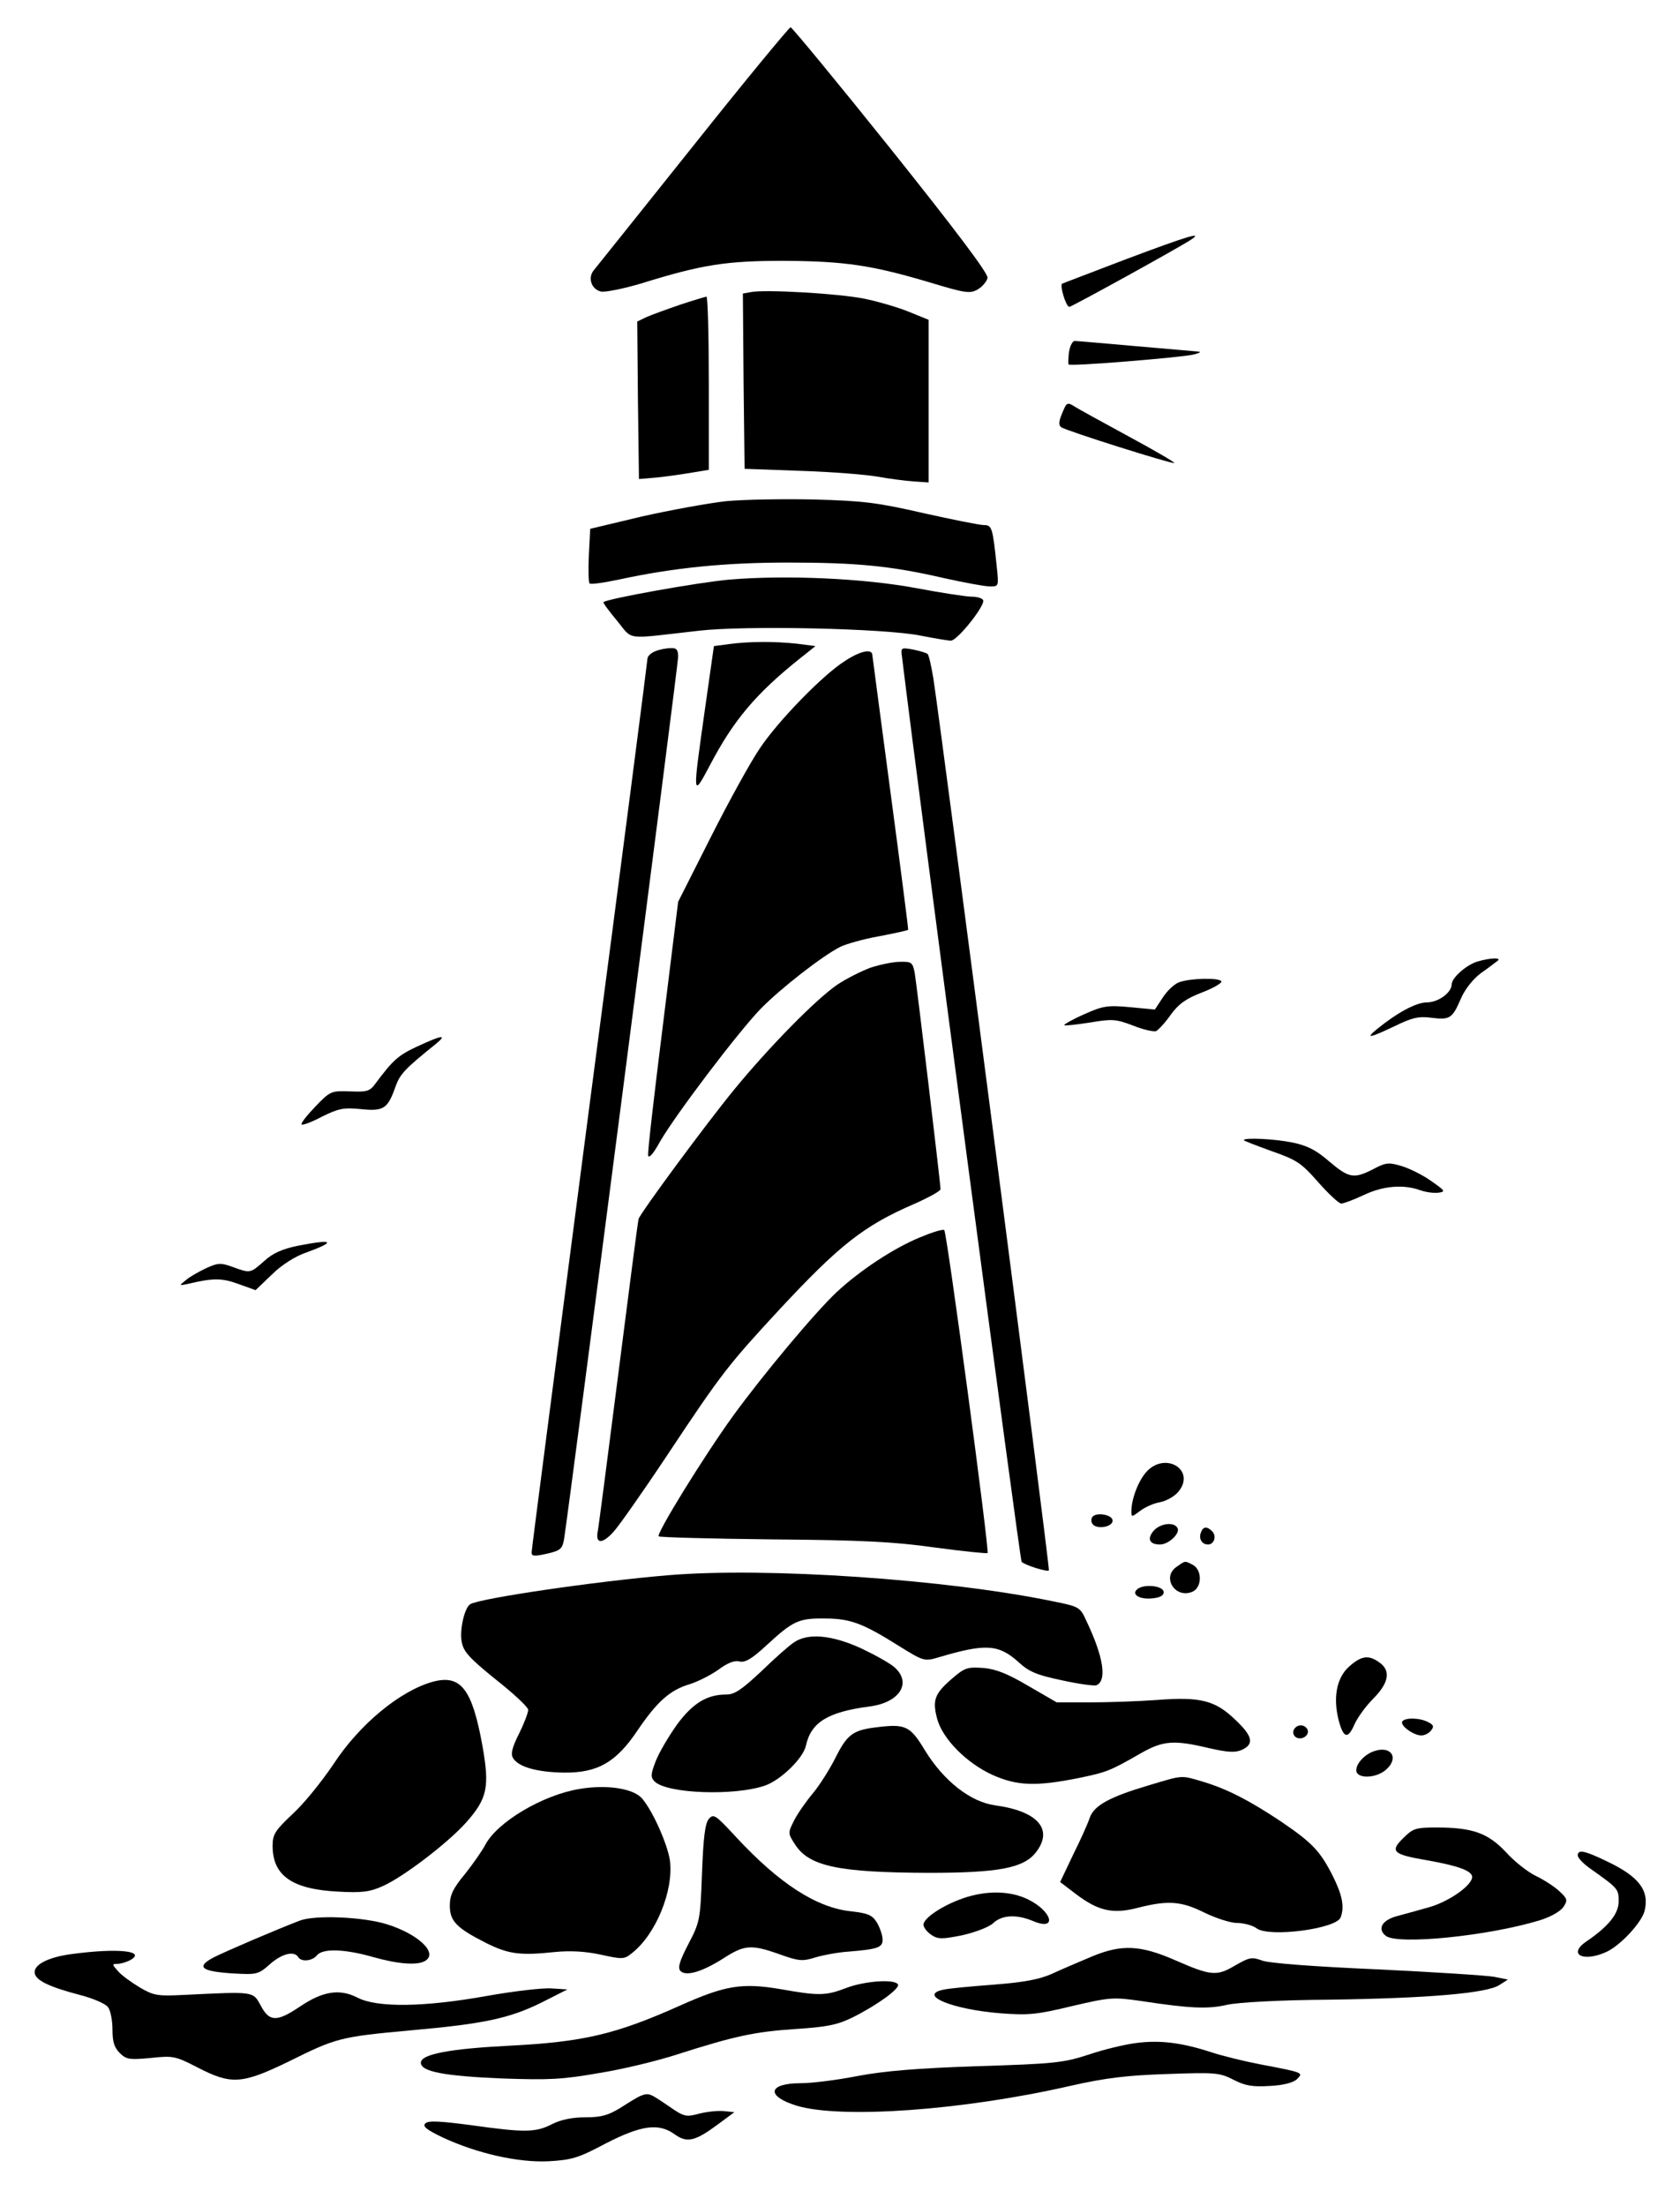<?xml version="1.0" standalone="no"?>
<!DOCTYPE svg PUBLIC "-//W3C//DTD SVG 20010904//EN"
 "http://www.w3.org/TR/2001/REC-SVG-20010904/DTD/svg10.dtd">
<svg version="1.0" xmlns="http://www.w3.org/2000/svg"
 width="493pt" height="647pt" viewBox="0 0 493 647"
 preserveAspectRatio="xMidYMid meet">

<g transform="translate(0,647) scale(0.1,-0.1)"
fill="#000000" stroke="none">
<path d="M2035 6043 c-153 -192 -285 -356 -292 -365 -19 -22 -8 -56 20 -63 12
-3 66 8 120 24 177 55 248 66 417 66 179 -1 258 -13 424 -62 109 -33 122 -35
145 -22 14 8 27 24 29 34 2 13 -93 139 -284 378 -157 196 -290 357 -294 357
-4 0 -133 -156 -285 -347z"/>
<path d="M3305 5710 c-99 -38 -184 -70 -188 -72 -8 -4 11 -68 21 -68 7 0 326
176 357 197 38 25 -9 11 -190 -57z"/>
<path d="M2202 5613 l-22 -4 2 -257 3 -257 165 -6 c91 -3 192 -11 225 -17 33
-6 80 -12 105 -14 l45 -3 0 238 0 239 -59 24 c-32 13 -91 30 -130 38 -74 15
-295 28 -334 19z"/>
<path d="M1995 5576 c-38 -13 -82 -29 -98 -36 l-27 -13 2 -231 3 -231 35 3
c19 1 65 7 103 13 l67 11 0 254 c0 140 -3 254 -7 254 -5 -1 -39 -11 -78 -24z"/>
<path d="M3137 5438 c-2 -18 -3 -35 -1 -37 6 -6 325 20 366 29 19 5 25 8 13 9
-11 1 -94 8 -185 16 -91 8 -170 15 -176 15 -7 0 -14 -15 -17 -32z"/>
<path d="M3117 5258 c-10 -23 -11 -35 -3 -41 16 -11 327 -109 332 -105 2 2
-58 37 -134 78 -75 41 -147 80 -159 88 -21 13 -23 12 -36 -20z"/>
<path d="M2130 5000 c-52 -6 -163 -26 -247 -45 l-151 -36 -4 -77 c-2 -42 -1
-80 2 -83 3 -4 43 2 90 12 159 34 307 49 493 49 204 0 303 -10 459 -46 59 -13
118 -24 133 -24 26 0 26 0 20 58 -12 115 -14 122 -38 122 -12 0 -92 16 -177
35 -135 31 -176 36 -320 40 -91 2 -208 0 -260 -5z"/>
<path d="M2140 4770 c-91 -8 -358 -56 -369 -66 -2 -2 16 -26 40 -55 48 -58 18
-54 239 -29 136 16 545 7 650 -14 41 -8 82 -15 90 -15 19 -1 103 105 95 119
-3 6 -19 10 -34 10 -15 0 -88 11 -162 25 -155 29 -383 39 -549 25z"/>
<path d="M2140 4581 l-45 -6 -27 -190 c-36 -254 -36 -256 15 -160 69 132 135
210 261 311 l49 39 -54 7 c-65 7 -138 7 -199 -1z"/>
<path d="M1923 4560 c-13 -5 -23 -15 -23 -22 0 -6 -76 -596 -170 -1309 -93
-714 -170 -1304 -170 -1312 0 -12 8 -12 45 -4 39 9 45 14 50 41 13 77 335
2566 335 2589 0 22 -5 27 -22 26 -13 0 -33 -4 -45 -9z"/>
<path d="M2647 4543 c54 -444 346 -2650 351 -2654 11 -10 75 -30 80 -25 4 4
-313 2446 -339 2616 -6 36 -13 68 -17 72 -4 3 -23 9 -43 13 -35 6 -36 6 -32
-22z"/>
<path d="M2479 4531 c-65 -41 -197 -177 -250 -257 -26 -38 -90 -154 -143 -259
l-96 -190 -45 -364 c-25 -200 -45 -371 -43 -380 2 -10 16 6 35 41 45 78 229
321 296 390 59 60 181 155 233 181 16 8 68 23 114 31 46 9 84 17 85 19 1 1
-22 180 -51 397 -29 217 -53 401 -54 408 0 20 -34 14 -81 -17z"/>
<path d="M4336 3650 c-33 -10 -76 -48 -76 -67 0 -24 -39 -53 -73 -53 -31 0
-87 -30 -147 -79 -34 -28 -22 -26 52 9 51 25 71 30 108 25 55 -7 62 -2 87 56
12 28 36 58 59 75 22 15 43 32 49 36 12 10 -21 9 -59 -2z"/>
<path d="M2555 3632 c-27 -10 -71 -32 -98 -50 -64 -44 -201 -184 -302 -307
-82 -100 -274 -360 -281 -380 -2 -5 -28 -208 -59 -450 -31 -242 -58 -452 -61
-467 -7 -37 14 -37 47 0 14 15 86 117 159 227 158 238 178 263 328 425 176
189 247 245 395 309 43 19 77 38 77 43 0 17 -70 602 -76 636 -6 29 -9 32 -43
31 -20 0 -58 -8 -86 -17z"/>
<path d="M3460 3589 c-14 -5 -35 -25 -48 -45 l-23 -35 -73 7 c-66 6 -79 4
-135 -21 -34 -15 -60 -30 -58 -32 3 -2 36 2 76 8 65 11 76 10 126 -9 30 -12
61 -19 68 -16 6 3 26 24 42 47 23 32 45 48 92 66 34 13 60 28 57 33 -7 11 -92
9 -124 -3z"/>
<path d="M1225 3401 c-56 -26 -71 -39 -124 -110 -16 -22 -25 -24 -74 -22 -55
2 -58 1 -102 -45 -25 -26 -43 -49 -40 -52 3 -3 30 7 60 23 49 24 63 27 114 22
67 -7 79 1 102 67 13 36 27 51 119 125 34 28 16 25 -55 -8z"/>
<path d="M3650 3126 c0 -2 37 -16 81 -32 74 -26 87 -34 137 -91 31 -35 61 -63
68 -63 7 0 36 11 66 25 57 27 116 32 166 14 17 -6 41 -9 54 -7 21 3 18 6 -22
34 -25 18 -64 37 -87 44 -37 11 -46 11 -83 -9 -57 -29 -71 -27 -130 23 -38 33
-64 46 -107 55 -54 11 -143 15 -143 7z"/>
<path d="M2700 2841 c-78 -32 -176 -97 -244 -160 -65 -61 -217 -243 -305 -364
-86 -119 -226 -346 -218 -353 3 -3 153 -7 334 -9 262 -2 358 -7 478 -24 82
-11 151 -18 153 -16 6 6 -119 939 -127 947 -3 4 -35 -6 -71 -21z"/>
<path d="M873 2816 c-43 -9 -72 -21 -97 -44 -42 -37 -41 -37 -93 -18 -36 13
-44 12 -79 -4 -21 -10 -48 -25 -59 -35 -20 -16 -20 -16 5 -11 75 18 101 18
150 0 l50 -18 48 46 c27 27 68 53 97 63 94 34 85 42 -22 21z"/>
<path d="M3365 2154 c-24 -26 -45 -80 -45 -117 0 -17 1 -17 25 1 14 11 40 23
59 26 20 4 44 18 55 32 50 63 -39 117 -94 58z"/>
<path d="M3205 2020 c-4 -7 -3 -16 3 -22 14 -14 57 -6 57 12 0 18 -50 26 -60
10z"/>
<path d="M3386 1981 c-21 -24 -13 -41 18 -41 26 0 61 34 51 49 -10 18 -50 13
-69 -8z"/>
<path d="M3524 1975 c-7 -18 3 -35 21 -35 18 0 26 25 12 39 -15 15 -27 14 -33
-4z"/>
<path d="M3452 1874 c-43 -30 -4 -93 46 -73 29 11 31 63 3 79 -25 13 -22 13
-49 -6z"/>
<path d="M1962 1850 c-216 -18 -554 -68 -582 -85 -17 -10 -32 -77 -25 -111 5
-28 22 -47 100 -110 52 -41 95 -81 95 -89 0 -8 -12 -40 -27 -70 -21 -42 -25
-60 -17 -72 16 -26 72 -41 149 -42 99 -1 153 30 216 124 57 84 95 118 152 135
23 7 61 26 84 42 28 21 49 29 63 25 16 -4 36 7 80 48 77 71 94 79 170 78 75 0
112 -14 217 -80 74 -46 76 -46 117 -34 138 41 176 39 235 -14 30 -28 54 -38
126 -53 49 -11 95 -17 102 -15 32 13 22 82 -29 189 -18 40 -21 42 -96 57 -313
65 -842 101 -1130 77z"/>
<path d="M3340 1811 c-23 -16 2 -33 41 -29 22 2 34 8 34 18 0 18 -52 25 -75
11z"/>
<path d="M2330 1653 c-14 -9 -57 -47 -96 -85 -58 -54 -78 -68 -103 -68 -56 0
-98 -25 -145 -89 -24 -34 -52 -81 -62 -107 -15 -39 -15 -47 -3 -59 36 -36 235
-43 324 -12 46 16 112 80 120 117 15 69 65 99 187 115 86 11 124 67 75 113
-12 12 -57 37 -99 57 -87 40 -157 46 -198 18z"/>
<path d="M3959 1582 c-37 -33 -48 -92 -30 -160 14 -51 27 -53 46 -9 8 18 32
52 54 74 47 47 53 83 19 107 -32 23 -53 20 -89 -12z"/>
<path d="M2793 1546 c-51 -44 -57 -63 -43 -117 16 -59 86 -130 163 -165 72
-32 127 -34 252 -9 82 17 91 20 185 74 64 36 96 38 197 14 57 -13 78 -14 98
-5 36 17 31 40 -20 88 -59 57 -103 68 -230 58 -55 -4 -144 -7 -197 -7 l-97 0
-83 48 c-61 36 -96 50 -133 53 -46 3 -54 1 -92 -32z"/>
<path d="M1272 1538 c-97 -26 -217 -125 -294 -243 -33 -49 -86 -115 -119 -145
-52 -49 -59 -60 -59 -94 0 -87 57 -127 191 -134 71 -4 94 -1 132 16 61 27 193
128 246 188 61 69 68 103 47 222 -30 167 -63 211 -144 190z"/>
<path d="M4115 1421 c-7 -12 33 -41 56 -41 9 0 22 6 28 14 10 12 8 17 -8 25
-24 13 -68 14 -76 2z"/>
<path d="M2565 1403 c-62 -8 -80 -22 -112 -86 -17 -34 -47 -82 -67 -106 -21
-25 -46 -61 -56 -81 -18 -36 -18 -37 2 -68 41 -66 127 -84 393 -85 205 0 278
14 314 59 54 68 7 122 -119 139 -72 10 -150 71 -205 160 -45 75 -58 80 -150
68z"/>
<path d="M3796 1395 c-3 -9 1 -18 10 -22 19 -7 39 11 30 26 -10 16 -33 13 -40
-4z"/>
<path d="M4030 1333 c-27 -10 -50 -36 -50 -55 0 -26 59 -25 89 3 38 35 11 71
-39 52z"/>
<path d="M3372 1234 c-115 -34 -161 -59 -174 -95 -5 -16 -27 -65 -49 -109
l-38 -80 46 -35 c66 -50 109 -60 184 -40 87 22 126 19 194 -15 33 -16 76 -30
95 -30 20 0 46 -7 58 -16 38 -27 233 -1 246 32 12 31 5 66 -23 122 -37 73 -60
97 -151 159 -93 62 -159 96 -229 117 -67 20 -58 20 -159 -10z"/>
<path d="M1700 1223 c-108 -18 -241 -97 -276 -164 -9 -17 -36 -56 -60 -86 -35
-42 -44 -62 -44 -92 0 -46 20 -66 107 -110 66 -33 101 -37 203 -26 44 4 87 2
133 -8 64 -14 69 -14 92 5 70 55 122 183 111 271 -7 46 -47 139 -80 180 -24
31 -103 44 -186 30z"/>
<path d="M2080 1135 c-11 -13 -16 -55 -20 -159 -5 -137 -6 -143 -40 -208 -26
-50 -32 -70 -23 -79 16 -16 62 -3 124 36 63 41 83 43 167 13 56 -20 67 -21
105 -9 23 7 67 15 97 17 86 7 100 12 100 35 0 12 -7 33 -16 49 -14 23 -25 28
-75 34 -102 10 -212 81 -339 218 -61 66 -66 69 -80 53z"/>
<path d="M4118 1079 c-40 -39 -31 -48 69 -65 91 -16 133 -31 133 -49 0 -25
-69 -73 -127 -89 -32 -9 -74 -21 -94 -26 -44 -12 -58 -38 -32 -58 36 -27 302
0 452 46 32 10 60 26 69 39 13 20 12 24 -13 47 -14 13 -45 33 -68 44 -23 11
-63 42 -88 70 -53 56 -98 72 -204 72 -61 0 -69 -3 -97 -31z"/>
<path d="M4630 1028 c0 -7 16 -24 36 -38 83 -59 84 -60 84 -97 0 -36 -30 -73
-93 -116 -59 -39 -11 -64 59 -31 41 20 101 85 110 119 15 60 -16 101 -111 146
-66 32 -85 35 -85 17z"/>
<path d="M2825 902 c-60 -21 -115 -58 -115 -77 0 -8 10 -21 23 -30 20 -13 31
-13 91 -1 39 9 78 24 90 35 26 25 70 27 119 6 70 -29 55 29 -16 64 -53 26
-123 27 -192 3z"/>
<path d="M880 837 c-73 -28 -215 -89 -253 -108 -53 -28 -37 -41 56 -47 71 -4
75 -3 109 27 35 31 71 40 83 21 9 -15 41 -12 55 5 17 21 81 19 165 -5 74 -21
131 -25 153 -11 38 23 -20 78 -112 107 -70 22 -211 28 -256 11z"/>
<path d="M3205 732 c-38 -16 -92 -39 -120 -52 -37 -16 -81 -24 -170 -31 -66
-5 -132 -11 -148 -15 -74 -16 29 -58 170 -69 80 -6 105 -4 208 21 112 26 121
27 204 15 145 -22 196 -24 252 -11 32 7 153 14 299 15 291 4 464 19 500 43
l25 16 -40 8 c-22 4 -177 14 -345 22 -183 8 -318 18 -337 26 -30 11 -37 9 -79
-15 -54 -32 -71 -30 -176 16 -101 44 -156 47 -243 11z"/>
<path d="M212 739 c-71 -9 -115 -32 -110 -57 4 -21 44 -40 132 -63 39 -10 76
-26 83 -36 7 -9 13 -38 13 -65 0 -36 5 -53 21 -69 19 -19 28 -21 91 -15 66 7
72 6 138 -28 99 -51 130 -49 268 18 139 69 150 72 357 91 215 19 290 35 385
82 l75 38 -46 3 c-26 2 -111 -8 -190 -22 -184 -33 -322 -35 -380 -5 -53 27
-102 19 -170 -27 -67 -45 -89 -44 -114 4 -23 42 -18 41 -225 31 -78 -4 -89 -2
-130 22 -25 15 -54 36 -64 48 -17 19 -18 21 -2 21 10 0 27 5 38 11 49 27 -36
36 -170 18z"/>
<path d="M2485 640 c-62 -24 -82 -24 -195 -4 -113 19 -162 11 -296 -49 -188
-84 -283 -106 -499 -117 -177 -9 -260 -25 -260 -50 0 -26 69 -39 237 -46 141
-5 179 -3 287 16 69 11 172 36 230 55 166 53 225 66 346 74 92 6 122 12 167
34 72 36 140 85 133 97 -10 16 -96 10 -150 -10z"/>
<path d="M3335 478 c-33 -4 -96 -19 -140 -34 -74 -24 -99 -27 -325 -34 -177
-6 -275 -14 -354 -29 -61 -12 -135 -21 -166 -21 -97 0 -103 -38 -12 -66 130
-39 487 -14 802 58 106 24 167 31 286 35 141 5 153 4 194 -17 35 -18 56 -21
107 -18 40 2 69 10 79 20 19 19 20 19 -106 43 -47 9 -113 25 -146 36 -86 28
-150 36 -219 27z"/>
<path d="M1880 323 c-8 -3 -34 -19 -59 -35 -36 -22 -56 -28 -103 -28 -39 0
-72 -7 -98 -20 -48 -25 -81 -25 -238 -3 -92 12 -125 14 -134 5 -9 -9 5 -19 53
-42 100 -46 218 -73 308 -69 69 4 87 9 168 52 105 54 156 61 203 27 36 -26 60
-20 125 28 l50 37 -29 3 c-16 2 -49 -1 -73 -7 -41 -11 -45 -10 -94 24 -53 36
-55 37 -79 28z"/>
</g>
</svg>
